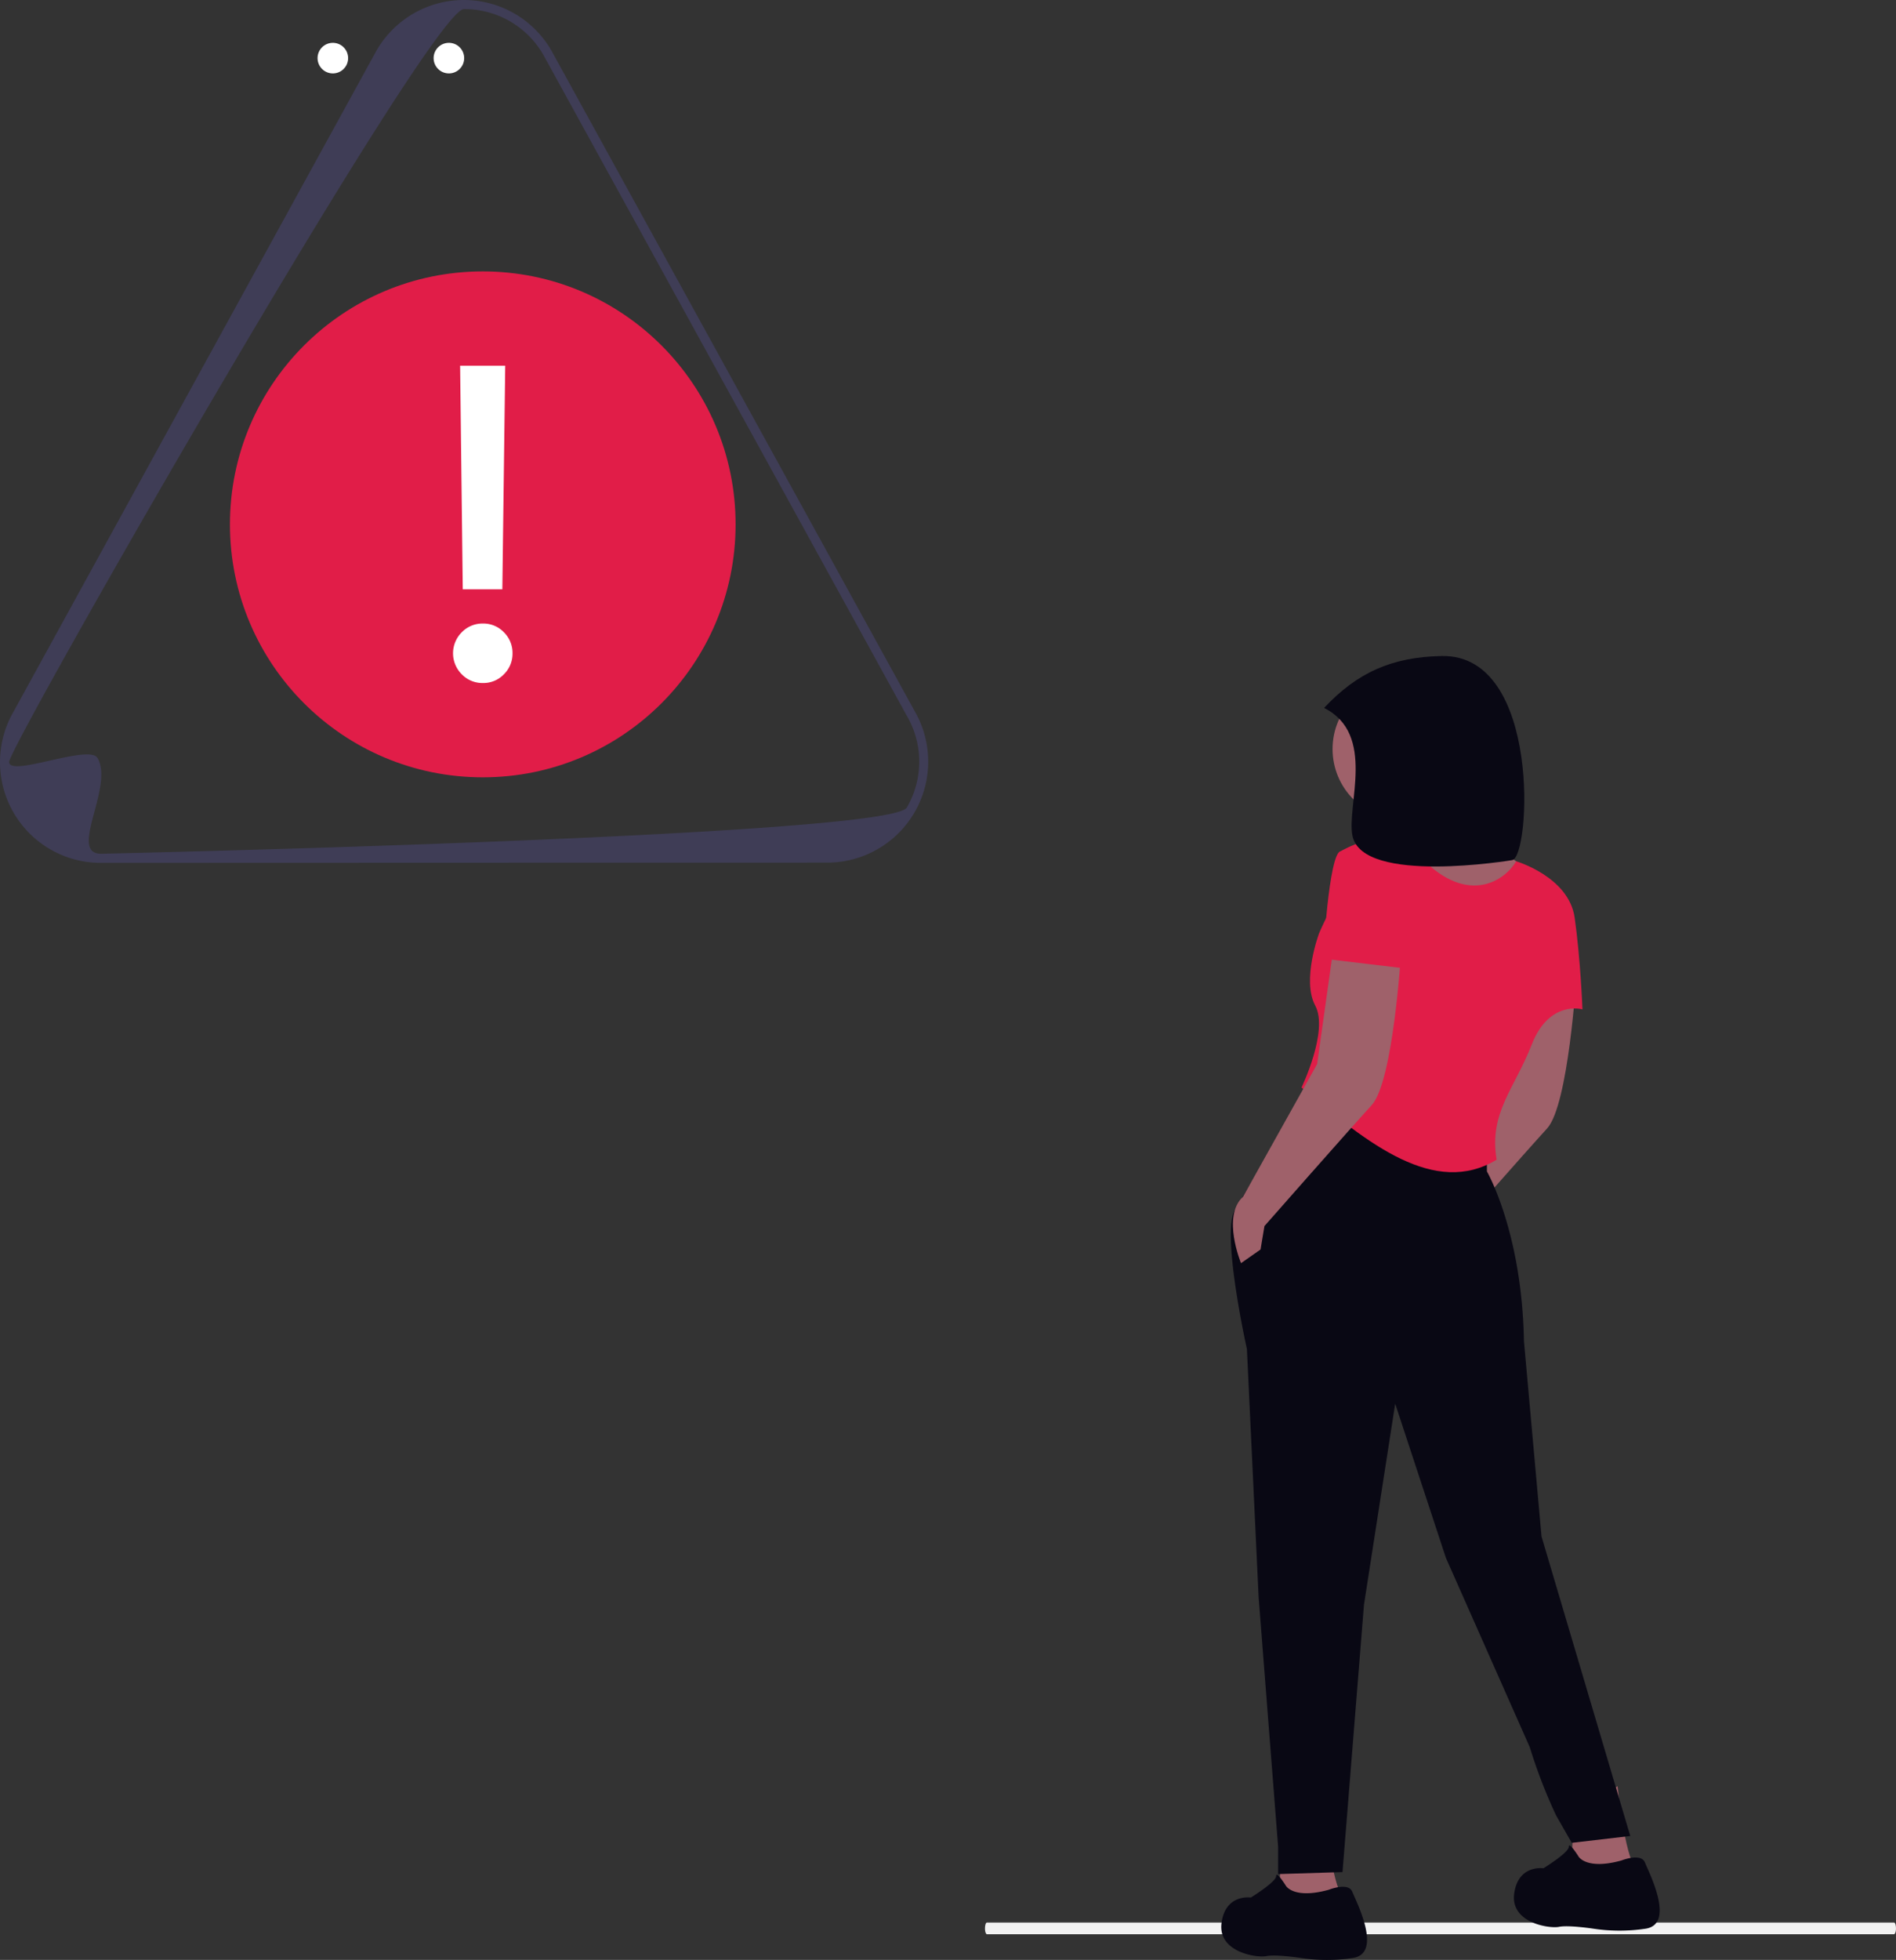 <svg xmlns="http://www.w3.org/2000/svg" width="774.305" height="799.978" viewBox="0 0 774.305 799.978" xmlns:xlink="http://www.w3.org/1999/xlink" role="img" artist="Katerina Limpitsouni" source="https://undraw.co/"><rect x="0" y="0" width="774.305" height="799.978" fill="#333333" stroke="none"/><g transform="translate(-480.785 -126.107)"><path d="M372.058,436.637c-.054,1.211-.436,2.052-.837,2.052H.828c-.389,0-.75-.816-.812-1.988-.08-1.5.3-2.791.775-2.791H371.283C371.752,433.91,372.125,435.159,372.058,436.637Z" transform="translate(883.025 476.924)" fill="#f2f2f2"/><circle cx="6.243" cy="6.243" r="6.243" transform="translate(610.472 143.589)" fill="#fff"/><circle cx="6.243" cy="6.243" r="6.243" transform="translate(634.171 143.589)" fill="#fff"/><circle cx="6.243" cy="6.243" r="6.243" transform="translate(657.865 143.589)" fill="#fff"/><g transform="translate(979.538 393.873)"><path d="M290.3,427.631l-7.171,50.991L252.856,532.8c-8.769,7.967-.8,27.09-.8,27.09l7.966-5.574,1.594-9.561s35.057-39.837,43.821-49.4,11.952-62.145,11.952-62.145Z" transform="translate(-172.367 -302.527)" fill="#9f616a"/><path d="M230.32,718.909s-1.594,18.325-.8,23.105,24.7-.8,24.7-.8c-3.984-7.967-6.375-31.869-6.375-31.869Z" transform="translate(-85.997 -248.008)" fill="#9f616a"/><path d="M331.191,721.752s-2.39,25.5-1.594,30.276,24.7-.8,24.7-.8c-3.984-7.967-6.375-31.87-6.375-31.87Z" transform="translate(-305.585 -246.069)" fill="#9f616a"/><ellipse cx="28.979" cy="28.979" rx="28.979" ry="28.979" transform="translate(45.453 8.996)" fill="#9f616a"/><path d="M256.4,381.062c4.781,6.375,2.39,17.529,2.39,17.529s48.6,56.575,57.366,56.575,7.171-39.838,7.171-39.838S310.576,400.194,303.405,397s-19.919-37.447-19.919-37.447S251.616,374.687,256.4,381.062Z" transform="translate(-186.968 -315.7)" fill="#9f616a"/><path d="M263.172,468.362l-31.187,52.389c-5.691,9.365,4.9,56.765,4.9,56.765L241.661,678.7l7.967,101.957v11.154l26.292-.8,8.769-109.128,12.748-82.064,20.715,62.94,34.259,77.283a211.817,211.817,0,0,0,10.758,27.873l6.375,11.154,23.9-2.793L357.194,654l-7.17-79.671c-.8-44.617-15.134-69.316-15.134-69.316v-9.561Z" transform="translate(-226.411 -294.644)" fill="#090814"/><path d="M246.644,734.114s-3.984-6.375-3.984-3.984S232.3,738.9,232.3,738.9s-10.358-1.594-11.952,10.358S234.692,763.6,238.675,762.8s14.342.8,14.342.8a71.1,71.1,0,0,0,20.715,0c12.748-1.594,1.594-23.105,0-27.09s-9.561-.8-9.561-.8C249.831,739.69,246.644,734.114,246.644,734.114Z" transform="translate(-100.728 -244.09)" fill="#090814"/><path d="M346.777,744.124s-3.984-6.373-3.984-3.984-10.358,8.769-10.358,8.769-10.358-1.594-11.952,10.358,14.342,14.342,18.325,13.544,14.342.8,14.342.8a71.1,71.1,0,0,0,20.715,0c12.748-1.594,1.594-23.105,0-27.09s-9.561-.8-9.561-.8C349.964,749.7,346.777,744.124,346.777,744.124Z" transform="translate(-320.372 -242.154)" fill="#090814"/><path d="M295.259,392.387c-19.919-20.715-41.43,31.073-41.43,31.073s-7.171,19.122-1.594,29.48-5.577,33.463-5.577,33.463c27.285,23.227,54.475,44.695,79.674,29.48-3.187-19.122,7.171-28.682,14.342-47.007s20.715-14.342,20.715-14.342-.8-20.715-3.187-37.447-23.9-23.013-23.9-23.013C330.4,401.08,315.178,413.1,295.259,392.387Z" transform="translate(-213.878 -310.294)" fill="#E11D48"/><path d="M350.3,419.631l-7.171,50.991L312.856,524.8c-8.769,7.967-.8,27.09-.8,27.09l7.966-5.574,1.594-9.561s35.057-39.838,43.821-49.4,11.952-62.145,11.952-62.145Z" transform="translate(-303.982 -304.076)" fill="#9f616a"/><path d="M306.933,434.238l33.463,3.984s2.39-39.037-2.663-48.8-23.63.99-23.63.99C309.324,391.214,306.933,434.238,306.933,434.238Z" transform="translate(-265.391 -310.715)" fill="#E11D48"/><path d="M266.567,344.011c21.431,10.711,9.066,39.956,11.6,52.227,4.143,20.1,65.236,9.885,65.236,9.885,7.433-1.337,11.963-84.033-28.743-83.307C294.137,323.188,279.94,329.7,266.567,344.011Z" transform="translate(-224.577 -322.812)" fill="#090814"/></g><g transform="translate(480.785 126.107)"><path d="M407.949,579.206l-296.571.1A41.125,41.125,0,0,1,75.665,517.5L223.856,247.726a41.215,41.215,0,0,1,71.386-.025l148.4,269.7a41.214,41.214,0,0,1-35.69,61.8h0ZM73.813,538.1c0,6.442,32.725-7.44,36.115-1.572,6.782,11.736-12.107,39.062,1.448,39.057,0,0,322.261-7.12,329.035-18.861a37.111,37.111,0,0,0-.014-37.495L292,249.529a37.1,37.1,0,0,0-32.458-18.7c-13.549,0-185.729,300.833-185.73,307.277h0Z" transform="translate(-70.085 -227.107)" fill="#3f3d56"/><g transform="translate(93.908 110.78)"><circle cx="103.25" cy="103.25" r="103.25" fill="#E11D48"/><path d="M13.347,7.97,12.264-83.3H30.682L29.508,7.97Zm8.216,38.255a11.746,11.746,0,0,1-8.622-3.566,12.1,12.1,0,0,1,0-17.154,11.746,11.746,0,0,1,8.622-3.566,11.6,11.6,0,0,1,8.577,3.566,11.822,11.822,0,0,1,3.521,8.622A11.716,11.716,0,0,1,30.14,42.66,11.6,11.6,0,0,1,21.563,46.226Z" transform="translate(81.734 121.789)" fill="#fff"/></g></g></g></svg>